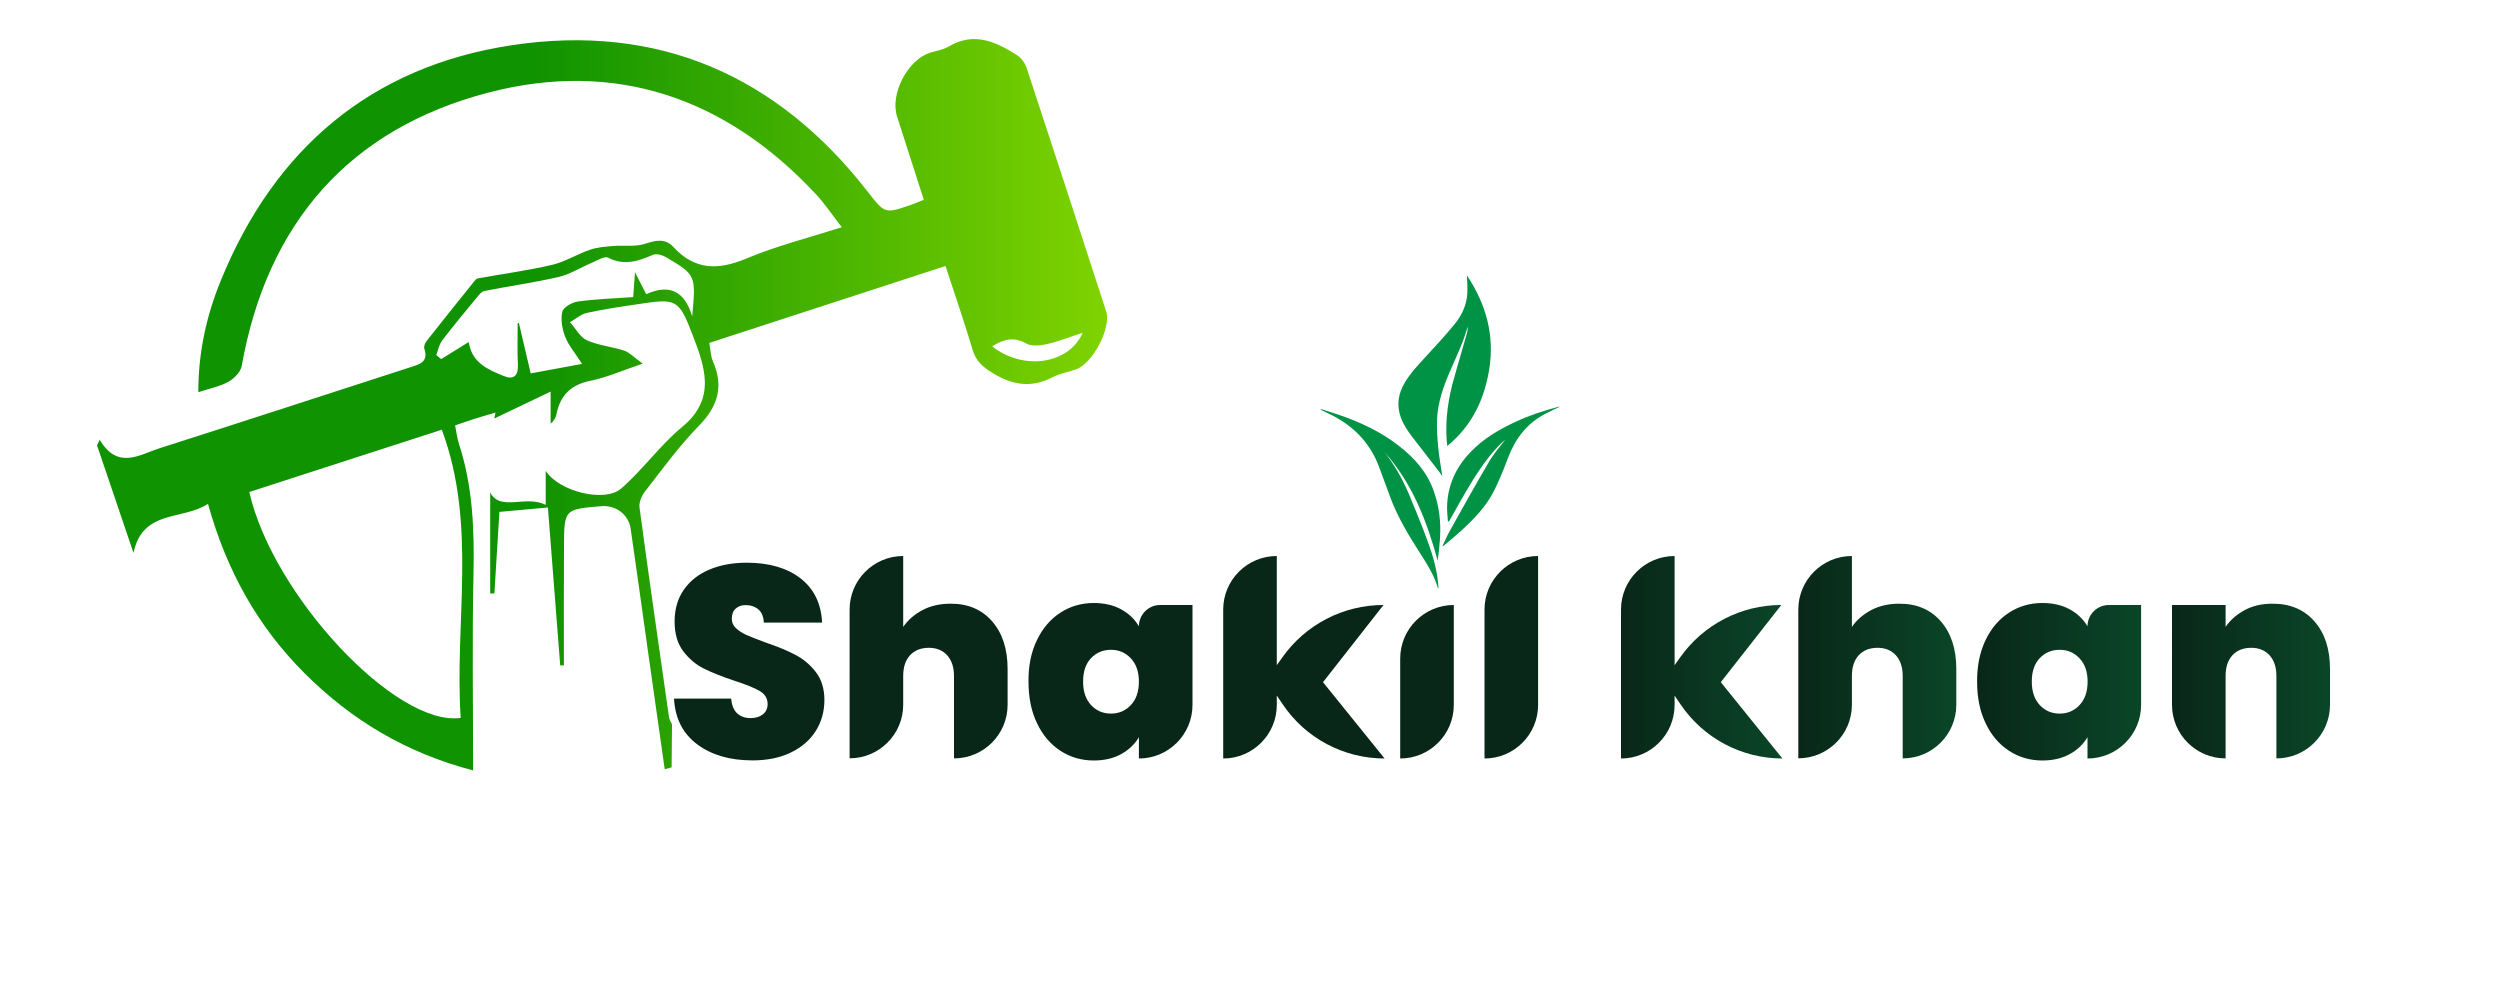 <?xml version="1.0" encoding="utf-8"?>
<!-- Generator: Adobe Illustrator 25.4.1, SVG Export Plug-In . SVG Version: 6.00 Build 0)  -->
<svg version="1.1" id="Layer_1" xmlns="http://www.w3.org/2000/svg" xmlns:xlink="http://www.w3.org/1999/xlink" x="0px" y="0px"
	 viewBox="0 0 250 100" style="enable-background:new 0 0 250 100;" xml:space="preserve">
<style type="text/css">
	.st0{fill:url(#SVGID_1_);}
	.st1{fill:url(#SVGID_00000019650993762288500920000006417518482287028365_);}
	.st2{fill:url(#SVGID_00000022555483281383731600000011933623923123739290_);}
	.st3{fill:url(#SVGID_00000154425860958254009470000009390354301585357724_);}
	.st4{fill:url(#SVGID_00000125575221098066253820000018045314589321431693_);}
	.st5{fill:url(#SVGID_00000031192409268460243500000002322678815930639778_);}
	.st6{fill:url(#SVGID_00000030487985860230837820000013292562537211513995_);}
	.st7{fill:url(#SVGID_00000118391145256330978940000009126753575565235606_);}
	.st8{fill:url(#SVGID_00000106117320941620773340000002927560779901786801_);}
	.st9{fill:url(#SVGID_00000054236679289695483700000018011187224920686508_);}
	.st10{fill:url(#SVGID_00000096057296841635601760000008133531625698522503_);}
	.st11{fill:url(#SVGID_00000101803207114427232650000009678342869247667379_);}
	.st12{fill:url(#SVGID_00000112620449894845829640000014697514306599051394_);}
	.st13{fill:url(#SVGID_00000041271806672358996340000000903058194598184594_);}
</style>
<g>
	<g>
		<g>
			<linearGradient id="SVGID_1_" gradientUnits="userSpaceOnUse" x1="144.458" y1="-103.96" x2="144.458" y2="-103.24">
				<stop  offset="0" style="stop-color:#006837"/>
				<stop  offset="1" style="stop-color:#009245"/>
			</linearGradient>
			<path class="st0" d="M146.69,27.54c1.9,2.84,2.79,5.96,2.23,9.4c-0.49,3.01-1.72,5.63-4.19,7.66c-0.02-0.22-0.04-0.37-0.06-0.52
				c-0.16-2.2,0.17-4.33,0.78-6.43c0.42-1.44,0.83-2.88,1.24-4.32c0.06-0.21,0.09-0.43,0.09-0.66c-0.02,0.04-0.04,0.08-0.05,0.12
				c-0.43,1.53-1.14,2.95-1.76,4.41c-0.64,1.49-1.17,3.01-1.26,4.64c-0.05,0.96,0.02,1.92,0.11,2.88c0.09,0.98,0.27,1.95,0.41,2.88
				c-0.07-0.09-0.16-0.23-0.27-0.37c-0.92-1.19-1.84-2.37-2.75-3.56c-0.46-0.6-0.88-1.23-1.14-1.96c-0.43-1.22-0.24-2.36,0.41-3.45
				c0.58-0.97,1.36-1.79,2.12-2.62c0.97-1.06,1.95-2.1,2.85-3.21c0.72-0.88,1.21-1.9,1.28-3.07
				C146.77,28.75,146.71,28.14,146.69,27.54z"/>
			
				<linearGradient id="SVGID_00000002360832637211277020000006749719673571436963_" gradientUnits="userSpaceOnUse" x1="138.054" y1="-103.96" x2="138.054" y2="-103.24">
				<stop  offset="0" style="stop-color:#006837"/>
				<stop  offset="1" style="stop-color:#009245"/>
			</linearGradient>
			<path style="fill:url(#SVGID_00000002360832637211277020000006749719673571436963_);" d="M132.1,40.91
				c0.61,0.2,1.23,0.38,1.84,0.59c2.12,0.73,4.14,1.68,5.92,3.06c1.55,1.2,2.83,2.62,3.5,4.5c0.56,1.56,0.75,3.16,0.64,4.81
				c-0.05,0.74-0.13,1.47-0.23,2.2c-1.09-3.97-2.53-7.74-5.32-10.86c1.02,1.3,1.82,2.73,2.46,4.24c0.64,1.52,1.26,3.06,1.83,4.61
				c0.57,1.54,1.03,3.12,1.11,4.79c-0.02,0-0.05,0-0.05-0.01c-0.37-1.32-1.11-2.45-1.83-3.58c-1.11-1.74-2.17-3.49-2.9-5.42
				c-0.39-1.03-0.76-2.06-1.14-3.09c-0.93-2.53-2.69-4.28-5.11-5.41c-0.25-0.12-0.5-0.24-0.75-0.36
				C132.08,40.95,132.09,40.93,132.1,40.91z"/>
			
				<linearGradient id="SVGID_00000144306652949018597520000011593558330598633607_" gradientUnits="userSpaceOnUse" x1="150.117" y1="-103.96" x2="150.117" y2="-103.24">
				<stop  offset="0" style="stop-color:#006837"/>
				<stop  offset="1" style="stop-color:#009245"/>
			</linearGradient>
			<path style="fill:url(#SVGID_00000144306652949018597520000011593558330598633607_);" d="M156,40.66
				c-0.52,0.25-0.99,0.47-1.45,0.71c-1.83,0.94-2.99,2.45-3.72,4.35c-0.42,1.11-0.86,2.21-1.38,3.27c-0.79,1.61-2.02,2.88-3.33,4.08
				c-0.55,0.5-1.12,0.97-1.69,1.45c-0.04,0.04-0.09,0.06-0.2,0.13c0.27-0.58,0.49-1.11,0.77-1.6c1.3-2.32,2.59-4.65,3.94-6.94
				c0.46-0.78,1.08-1.47,1.59-2.16c-0.08,0.08-0.21,0.19-0.34,0.31c-0.13,0.12-0.25,0.25-0.38,0.38c-1.35,1.43-2.38,3.09-3.37,4.78
				c-0.49,0.83-0.95,1.68-1.42,2.52c-0.04,0.07-0.08,0.14-0.13,0.21c-0.03,0-0.06-0.01-0.1-0.01c-0.03-0.52-0.1-1.04-0.08-1.56
				c0.07-2.08,0.89-3.85,2.31-5.34c1.3-1.37,2.9-2.31,4.6-3.09c1.34-0.62,2.74-1.08,4.17-1.46C155.85,40.69,155.9,40.68,156,40.66z"
				/>
		</g>
	</g>
	
		<linearGradient id="SVGID_00000142148449082073773880000005234446065760577455_" gradientUnits="userSpaceOnUse" x1="283.84" y1="66.149" x2="284.34" y2="66.149">
		<stop  offset="5.586592e-03" style="stop-color:#092719"/>
		<stop  offset="0.983" style="stop-color:#0A4527"/>
	</linearGradient>
	<path style="fill:url(#SVGID_00000142148449082073773880000005234446065760577455_);" d="M69.73,74.44
		c-1.44-1.07-2.22-2.59-2.33-4.58h5.72c0.05,0.67,0.26,1.17,0.6,1.48c0.35,0.31,0.79,0.47,1.34,0.47c0.49,0,0.9-0.12,1.22-0.37
		c0.32-0.25,0.48-0.59,0.48-1.03c0-0.57-0.26-1-0.79-1.31c-0.53-0.31-1.39-0.66-2.57-1.04c-1.26-0.42-2.28-0.83-3.05-1.22
		c-0.78-0.39-1.45-0.97-2.03-1.72c-0.57-0.76-0.86-1.75-0.86-2.97c0-1.24,0.31-2.3,0.93-3.19c0.62-0.88,1.48-1.56,2.57-2.01
		c1.09-0.46,2.34-0.68,3.72-0.68c2.24,0,4.04,0.53,5.38,1.57c1.34,1.05,2.06,2.52,2.15,4.42h-5.83c-0.02-0.58-0.2-1.02-0.53-1.31
		c-0.34-0.29-0.77-0.44-1.3-0.44c-0.4,0-0.73,0.12-0.99,0.36s-0.38,0.57-0.38,1.01c0,0.37,0.14,0.68,0.42,0.94
		c0.28,0.26,0.63,0.49,1.05,0.68c0.42,0.19,1.04,0.43,1.86,0.73c1.22,0.42,2.23,0.83,3.02,1.25c0.79,0.41,1.48,0.98,2.05,1.72
		c0.57,0.74,0.86,1.67,0.86,2.8c0,1.15-0.29,2.18-0.86,3.09c-0.57,0.91-1.4,1.63-2.49,2.16c-1.09,0.53-2.37,0.79-3.84,0.79
		C73.01,76.04,71.17,75.51,69.73,74.44z"/>
	
		<linearGradient id="SVGID_00000013193532361766639540000015887129090745930152_" gradientUnits="userSpaceOnUse" x1="283.84" y1="65.725" x2="284.34" y2="65.725">
		<stop  offset="5.586592e-03" style="stop-color:#092719"/>
		<stop  offset="0.983" style="stop-color:#0A4527"/>
	</linearGradient>
	<path style="fill:url(#SVGID_00000013193532361766639540000015887129090745930152_);" d="M99.21,62.13
		c1.03,1.18,1.55,2.77,1.55,4.77v3.58c0,2.96-2.4,5.36-5.36,5.36h0v-8.24c0-0.88-0.23-1.56-0.68-2.07c-0.46-0.5-1.07-0.75-1.83-0.75
		c-0.8,0-1.43,0.25-1.89,0.75c-0.46,0.5-0.68,1.19-0.68,2.07v2.87c0,2.96-2.4,5.36-5.36,5.36h0V60.96c0-2.96,2.4-5.36,5.36-5.36h0
		v7.09c0.47-0.69,1.12-1.25,1.93-1.68c0.81-0.43,1.75-0.64,2.8-0.64C96.79,60.36,98.18,60.95,99.21,62.13z"/>
	
		<linearGradient id="SVGID_00000170978682783033292630000003619124857696151705_" gradientUnits="userSpaceOnUse" x1="283.84" y1="68.174" x2="284.34" y2="68.174">
		<stop  offset="5.586592e-03" style="stop-color:#092719"/>
		<stop  offset="0.983" style="stop-color:#0A4527"/>
	</linearGradient>
	<path style="fill:url(#SVGID_00000170978682783033292630000003619124857696151705_);" d="M103.7,64c0.57-1.19,1.36-2.1,2.35-2.74
		c0.99-0.64,2.1-0.96,3.32-0.96c1.06,0,1.97,0.21,2.74,0.63c0.77,0.42,1.36,0.99,1.78,1.7v0c0-1.18,0.96-2.13,2.13-2.13h3.23v9.99
		c0,2.96-2.4,5.36-5.36,5.36l0,0v-2.13c-0.42,0.71-1.02,1.28-1.79,1.7c-0.77,0.42-1.68,0.63-2.72,0.63c-1.22,0-2.33-0.32-3.32-0.96
		c-0.99-0.64-1.78-1.55-2.35-2.75c-0.58-1.19-0.86-2.59-0.86-4.17C102.83,66.57,103.12,65.19,103.7,64z M113.08,65.83
		c-0.54-0.57-1.2-0.85-1.98-0.85c-0.8,0-1.47,0.28-2,0.84c-0.53,0.56-0.79,1.34-0.79,2.34c0,0.99,0.26,1.77,0.79,2.34
		c0.53,0.57,1.19,0.86,2,0.86c0.78,0,1.45-0.28,1.98-0.85c0.54-0.57,0.81-1.35,0.81-2.35C113.89,67.18,113.62,66.4,113.08,65.83z"/>
	
		<linearGradient id="SVGID_00000010309696231176944640000014553132258778453121_" gradientUnits="userSpaceOnUse" x1="283.84" y1="65.725" x2="284.34" y2="65.725">
		<stop  offset="5.586592e-03" style="stop-color:#092719"/>
		<stop  offset="0.983" style="stop-color:#0A4527"/>
	</linearGradient>
	<path style="fill:url(#SVGID_00000010309696231176944640000014553132258778453121_);" d="M128.27,70.43l-0.59-0.87v0.93
		c0,2.96-2.4,5.36-5.36,5.36l0,0V60.96c0-2.96,2.4-5.36,5.36-5.36h0v10.92l0.54-0.76c2.32-3.3,6.1-5.26,10.13-5.26l0,0l-6.05,7.72
		l6.16,7.63l0,0C134.37,75.85,130.55,73.82,128.27,70.43z"/>
	
		<linearGradient id="SVGID_00000160889707899027494450000012615666115714143654_" gradientUnits="userSpaceOnUse" x1="283.84" y1="68.174" x2="284.34" y2="68.174">
		<stop  offset="5.586592e-03" style="stop-color:#092719"/>
		<stop  offset="0.983" style="stop-color:#0A4527"/>
	</linearGradient>
	<path style="fill:url(#SVGID_00000160889707899027494450000012615666115714143654_);" d="M145.38,60.5v9.99
		c0,2.96-2.4,5.36-5.36,5.36l0,0v-9.99C140.02,62.9,142.42,60.5,145.38,60.5L145.38,60.5z"/>
	
		<linearGradient id="SVGID_00000117646700754227275960000009354768439461825446_" gradientUnits="userSpaceOnUse" x1="283.84" y1="65.725" x2="284.34" y2="65.725">
		<stop  offset="5.586592e-03" style="stop-color:#092719"/>
		<stop  offset="0.983" style="stop-color:#0A4527"/>
	</linearGradient>
	<path style="fill:url(#SVGID_00000117646700754227275960000009354768439461825446_);" d="M153.81,55.6v14.89
		c0,2.96-2.4,5.36-5.36,5.36l0,0V60.96C148.45,58,150.85,55.6,153.81,55.6L153.81,55.6z"/>
	
		<linearGradient id="SVGID_00000033330386342261932240000007883769605104853428_" gradientUnits="userSpaceOnUse" x1="162.103" y1="65.725" x2="178.247" y2="65.725">
		<stop  offset="5.586592e-03" style="stop-color:#092719"/>
		<stop  offset="0.983" style="stop-color:#0A4527"/>
	</linearGradient>
	<path style="fill:url(#SVGID_00000033330386342261932240000007883769605104853428_);" d="M168.05,70.43l-0.59-0.87v0.93
		c0,2.96-2.4,5.36-5.36,5.36l0,0V60.96c0-2.96,2.4-5.36,5.36-5.36l0,0v10.92l0.54-0.76c2.32-3.3,6.1-5.26,10.13-5.26l0,0l-6.05,7.72
		l6.16,7.63l0,0C174.16,75.85,170.34,73.82,168.05,70.43z"/>
	
		<linearGradient id="SVGID_00000023961534658639182250000013711550905364855227_" gradientUnits="userSpaceOnUse" x1="179.807" y1="65.725" x2="195.623" y2="65.725">
		<stop  offset="5.586592e-03" style="stop-color:#092719"/>
		<stop  offset="0.983" style="stop-color:#0A4527"/>
	</linearGradient>
	<path style="fill:url(#SVGID_00000023961534658639182250000013711550905364855227_);" d="M194.08,62.13
		c1.03,1.18,1.55,2.77,1.55,4.77v3.58c0,2.96-2.4,5.36-5.36,5.36l0,0v-8.24c0-0.88-0.23-1.56-0.68-2.07
		c-0.46-0.5-1.07-0.75-1.83-0.75c-0.8,0-1.43,0.25-1.89,0.75c-0.46,0.5-0.68,1.19-0.68,2.07v2.87c0,2.96-2.4,5.36-5.36,5.36h0V60.96
		c0-2.96,2.4-5.36,5.36-5.36l0,0v7.09c0.47-0.69,1.12-1.25,1.93-1.68c0.81-0.43,1.75-0.64,2.8-0.64
		C191.66,60.36,193.05,60.95,194.08,62.13z"/>
	
		<linearGradient id="SVGID_00000117674083380370845570000014730640628365478590_" gradientUnits="userSpaceOnUse" x1="197.701" y1="68.174" x2="214.119" y2="68.174">
		<stop  offset="5.586592e-03" style="stop-color:#092719"/>
		<stop  offset="0.983" style="stop-color:#0A4527"/>
	</linearGradient>
	<path style="fill:url(#SVGID_00000117674083380370845570000014730640628365478590_);" d="M198.56,64c0.57-1.19,1.36-2.1,2.35-2.74
		c0.99-0.64,2.1-0.96,3.32-0.96c1.06,0,1.97,0.21,2.74,0.63c0.77,0.42,1.36,0.99,1.78,1.7v0c0-1.18,0.96-2.13,2.13-2.13h3.23v9.99
		c0,2.96-2.4,5.36-5.36,5.36l0,0v-2.13c-0.42,0.71-1.02,1.28-1.79,1.7c-0.77,0.42-1.68,0.63-2.72,0.63c-1.22,0-2.33-0.32-3.32-0.96
		c-0.99-0.64-1.78-1.55-2.35-2.75c-0.58-1.19-0.86-2.59-0.86-4.17C197.7,66.57,197.99,65.19,198.56,64z M207.95,65.83
		c-0.54-0.57-1.2-0.85-1.98-0.85c-0.8,0-1.47,0.28-2,0.84c-0.53,0.56-0.79,1.34-0.79,2.34c0,0.99,0.26,1.77,0.79,2.34
		c0.53,0.57,1.19,0.86,2,0.86c0.78,0,1.45-0.28,1.98-0.85c0.54-0.57,0.81-1.35,0.81-2.35C208.76,67.18,208.49,66.4,207.95,65.83z"/>
	
		<linearGradient id="SVGID_00000080914794847566654550000004366159784154008252_" gradientUnits="userSpaceOnUse" x1="217.184" y1="68.105" x2="233" y2="68.105">
		<stop  offset="5.586592e-03" style="stop-color:#092719"/>
		<stop  offset="0.983" style="stop-color:#0A4527"/>
	</linearGradient>
	<path style="fill:url(#SVGID_00000080914794847566654550000004366159784154008252_);" d="M231.44,62.13
		c1.04,1.18,1.56,2.77,1.56,4.77v3.58c0,2.96-2.4,5.36-5.36,5.36h0v-8.24c0-0.88-0.23-1.56-0.68-2.07c-0.46-0.5-1.07-0.75-1.83-0.75
		c-0.8,0-1.43,0.25-1.89,0.75c-0.46,0.5-0.68,1.19-0.68,2.07v8.24l0,0c-2.96,0-5.36-2.4-5.36-5.36V60.5h5.36v2.19
		c0.47-0.69,1.11-1.25,1.91-1.68c0.8-0.43,1.72-0.64,2.76-0.64C229,60.36,230.4,60.95,231.44,62.13z"/>
	
		<linearGradient id="SVGID_00000132806621866969111640000010293538225803396510_" gradientUnits="userSpaceOnUse" x1="9.698" y1="40.479" x2="110.702" y2="40.479">
		<stop  offset="0.436" style="stop-color:#109300"/>
		<stop  offset="1" style="stop-color:#7FD300"/>
	</linearGradient>
	<path style="fill:url(#SVGID_00000132806621866969111640000010293538225803396510_);" d="M67.16,76.74
		c-0.23,0.06-0.46,0.12-0.69,0.18c-0.56-3.95-1.13-7.89-1.68-11.83c-0.57-4.06-1.13-8.13-1.72-12.19c-0.21-1.46-1.49-2.41-2.97-2.28
		c-3.65,0.31-3.68,0.31-3.7,3.94c-0.03,3.99-0.01,7.98-0.01,11.97c-0.12,0-0.24,0.01-0.37,0.01c-0.41-5.19-0.81-10.39-1.23-15.79
		c-1.64,0.15-3.17,0.29-4.85,0.44c-0.17,2.79-0.34,5.47-0.5,8.15c-0.14,0-0.28,0-0.42,0.01c0-3.57,0-7.14,0-10.11
		c1.01,1.96,3.54,0.22,5.55,1.25c0-1.22,0-2.18,0-3.4c1.35,2.08,5.9,3.19,7.54,1.77c2.18-1.89,3.89-4.34,6.11-6.17
		c3.48-2.86,2.22-6.11,1.02-9.25c-1.37-3.58-1.65-3.59-5.4-3.03c-1.72,0.25-3.45,0.51-5.15,0.88c-0.6,0.13-1.13,0.61-1.69,0.93
		c0.56,0.62,1,1.5,1.69,1.81c1.16,0.52,2.5,0.63,3.72,1.03c0.54,0.18,0.97,0.66,1.86,1.3c-2.09,0.71-3.63,1.4-5.24,1.72
		c-1.96,0.4-3.02,1.47-3.39,3.37c-0.06,0.32-0.24,0.62-0.58,0.92c0-0.88,0-1.77,0-3.21c-2.18,1.04-4.01,1.92-5.63,2.69
		c-0.04,0.19,0.02-0.11,0.12-0.59c-0.74,0.22-1.4,0.4-2.06,0.61c-0.63,0.2-1.26,0.43-1.98,0.67c0.14,0.68,0.2,1.29,0.39,1.86
		c1.38,4.23,1.54,8.57,1.45,12.99c-0.14,6.46-0.04,12.93-0.04,19.65C40.62,75.3,35.13,72,30.45,67.32
		c-4.67-4.67-7.8-10.25-9.65-16.94c-2.5,1.68-6.53,0.51-7.45,4.91c-1.22-3.59-2.43-7.17-3.65-10.76c0.09-0.18,0.18-0.37,0.27-0.55
		c1.82,3.04,3.98,1.48,6,0.84c8.35-2.66,16.68-5.39,25.02-8.08c0.95-0.31,1.89-0.51,1.44-1.88c-0.07-0.21,0.08-0.56,0.24-0.77
		c1.56-1.99,3.15-3.96,4.73-5.93c0.1-0.13,0.24-0.3,0.38-0.32c2.47-0.45,4.97-0.78,7.41-1.35c1.31-0.3,2.51-1.07,3.79-1.51
		c0.73-0.25,1.53-0.31,2.31-0.38c1.06-0.09,2.2,0.1,3.18-0.21c1.11-0.36,2.04-0.6,2.9,0.34c2.12,2.29,4.44,2.3,7.23,1.14
		c2.99-1.26,6.17-2.06,9.58-3.15c-0.93-1.19-1.69-2.34-2.62-3.33C72.59,9.78,61.53,5.95,48.83,9.26
		C34.91,12.9,26.7,22.34,24.17,36.61c-0.11,0.59-0.76,1.25-1.33,1.57c-0.86,0.47-1.88,0.67-3.01,1.04c0-4,0.82-7.67,2.25-11.16
		C27.44,14.89,37.1,6.65,51.19,4.52c14.56-2.2,26.5,2.98,35.56,14.62c1.74,2.23,1.69,2.27,4.41,1.32c0.36-0.13,0.72-0.28,1.22-0.48
		c-0.91-2.82-1.8-5.59-2.68-8.35c-0.7-2.21,1.04-5.61,3.26-6.34c0.64-0.21,1.35-0.3,1.91-0.64c2.53-1.5,4.73-0.48,6.85,0.88
		c0.42,0.27,0.79,0.8,0.95,1.28c2.67,8.1,5.32,16.22,7.95,24.34c0.53,1.64-1.37,5.22-3.01,5.78c-0.8,0.28-1.65,0.43-2.39,0.81
		c-2.12,1.09-4.01,0.77-5.99-0.46c-0.97-0.6-1.64-1.18-1.97-2.3c-0.82-2.74-1.75-5.45-2.71-8.38c-7.9,2.57-15.72,5.12-23.62,7.69
		c0.13,0.68,0.13,1.33,0.37,1.86c1.1,2.52,0.48,4.5-1.43,6.45c-1.96,2-3.62,4.3-5.35,6.52c-0.34,0.44-0.64,1.11-0.57,1.62
		c0.94,7.02,1.96,14.03,2.96,21.04c0.02,0.15,0.13,0.29,0.29,0.65 M24.93,49.2c2.34,10.33,14.68,23.51,21.14,22.59
		c-0.64-9.54,1.67-19.27-1.89-28.82C37.77,45.05,31.39,47.11,24.93,49.2z M69.22,31.64c0.37-4.12,0.38-4.13-2.56-5.89
		c-0.38-0.23-1.01-0.42-1.36-0.27c-1.48,0.64-2.88,1.12-4.49,0.29c-0.36-0.19-1.1,0.29-1.65,0.52c-1.11,0.46-2.16,1.15-3.32,1.41
		c-2.45,0.57-4.95,0.91-7.41,1.4c-0.28,0.05-0.53,0.39-0.74,0.64c-1.18,1.43-2.37,2.86-3.49,4.33c-0.3,0.4-0.39,0.96-0.57,1.44
		c0.16,0.13,0.33,0.26,0.49,0.4c0.91-0.56,1.82-1.13,2.72-1.69c-0.06-0.15,0.05,0.05,0.09,0.26c0.39,1.88,1.95,2.5,3.44,3.12
		c0.94,0.39,1.47,0.03,1.42-1.11c-0.07-1.39-0.02-2.79-0.02-4.18c0.04,0,0.08-0.01,0.12-0.01c0.38,1.62,0.76,3.24,1.18,5.04
		c1.62-0.3,3.13-0.58,5.14-0.95c-0.72-1.12-1.36-1.85-1.69-2.71c-0.3-0.77-0.47-1.72-0.29-2.5c0.1-0.45,0.98-0.95,1.56-1.03
		c1.83-0.25,3.69-0.31,5.53-0.44c0.06-0.9,0.11-1.5,0.18-2.49c0.46,0.91,0.75,1.48,1.12,2.2C66.94,28.36,68.48,29.12,69.22,31.64z
		 M108.27,33.28c-1.4,0.45-2.49,0.89-3.61,1.14c-0.65,0.14-1.51,0.23-2.04-0.07c-1.27-0.72-2.27-0.41-3.4,0.28
		C102.23,37.05,106.85,36.5,108.27,33.28z"/>
</g>
</svg>
